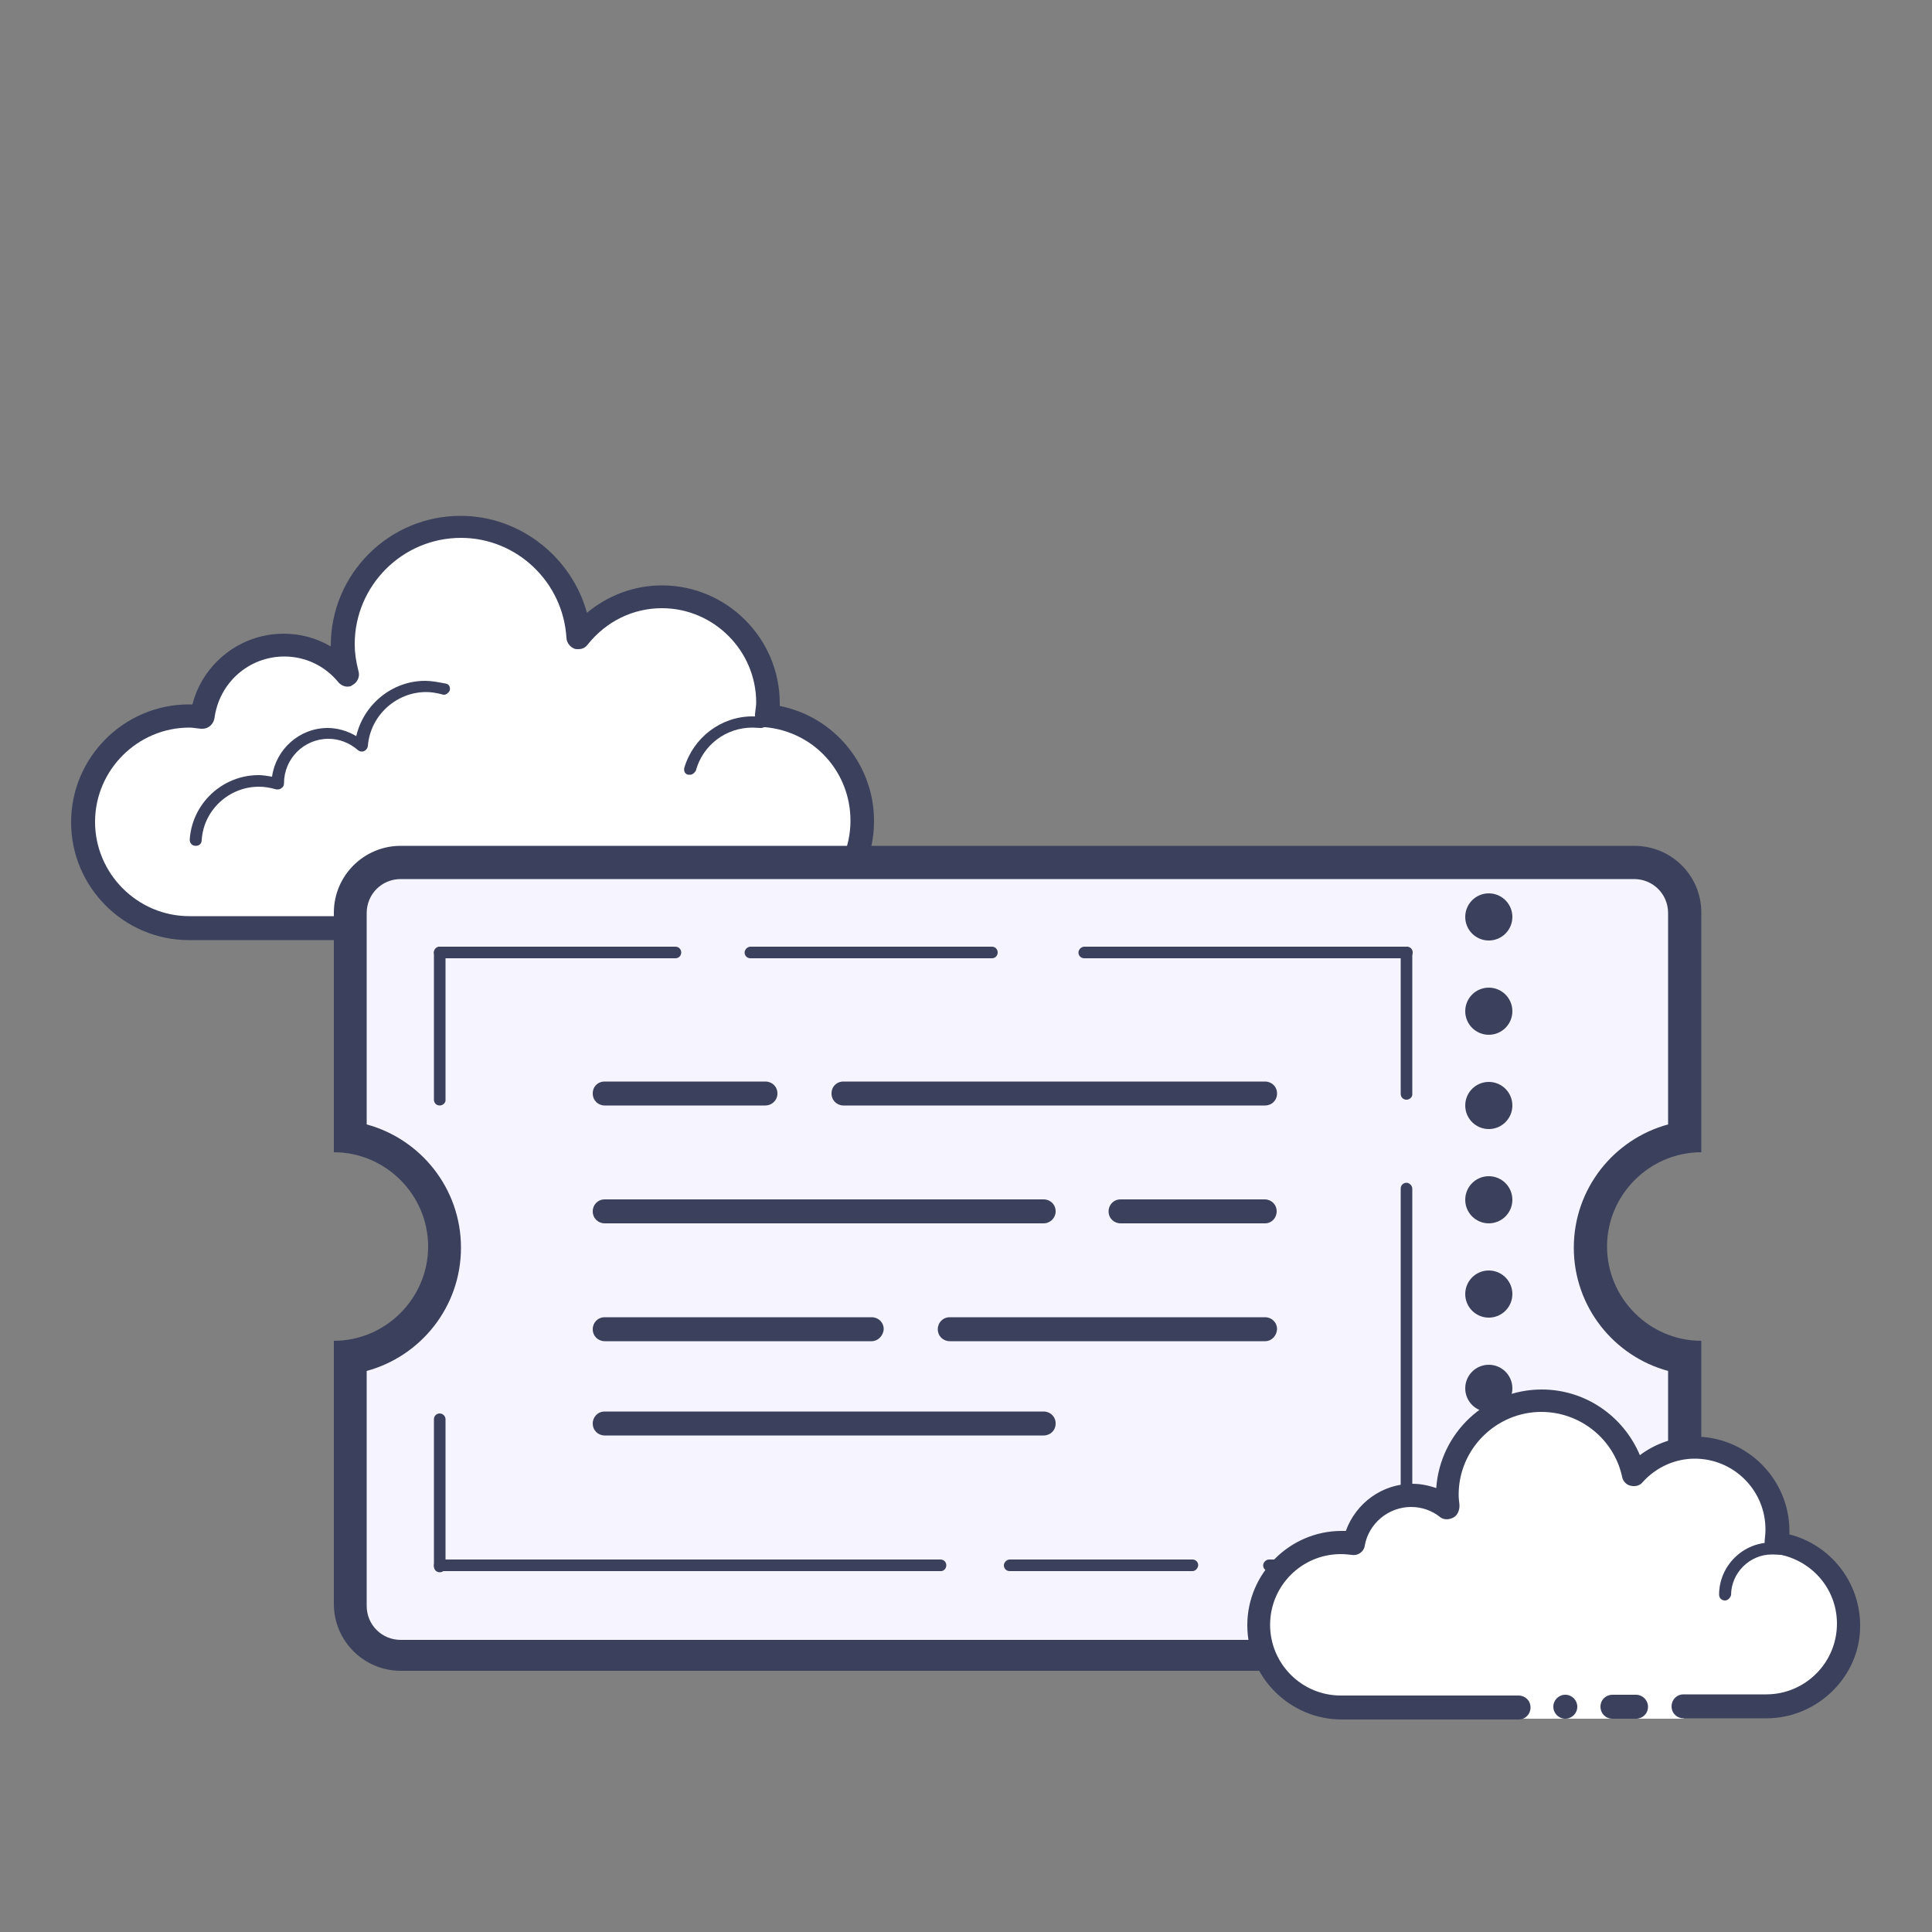 <?xml version="1.0" encoding="utf-8"?>
<!-- Generator: Adobe Illustrator 28.0.0, SVG Export Plug-In . SVG Version: 6.00 Build 0)  -->
<svg version="1.1" id="Layer_1" xmlns="http://www.w3.org/2000/svg" xmlns:xlink="http://www.w3.org/1999/xlink" x="0px" y="0px"
	 width="500px" height="500px" viewBox="0 0 500 500" enable-background="new 0 0 500 500" xml:space="preserve">
<rect x="0" y="0" width="500" height="500" fill="#808080" stroke="none"/>
<g>
	<path fill="#FFFFFF" d="M158.1,240.3c0,0,22.2,0,37.3,0s27.5-12.3,27.5-27.5c0-14.3-10.9-25.7-24.8-27.2c0.1-1.1,0.4-2.2,0.4-3.3
		c0-15.1-12.3-27.5-27.5-27.5c-8.8,0-16.5,4.1-21.5,10.6c-0.9-16.1-14-28.9-30.4-28.9c-16.8,0-30.5,13.7-30.5,30.5
		c0,2.7,0.5,5.4,1.1,7.8c-3.9-4.8-9.8-7.8-16.4-7.8c-10.9,0-19.8,8.2-21.1,18.7c-1.1-0.1-2.2-0.4-3.3-0.4
		c-15.1,0-27.5,12.3-27.5,27.5s12.3,27.5,27.5,27.5s58,0,58,0h32.8v3.1h18.3V240.3z"/>
	<path fill="#3b415d" d="M119.2,133.5c-18.5,0-33.6,15-33.6,33.6c0,0.1,0,0.2,0,0.2c-3.7-2.2-7.9-3.3-12.2-3.3
		c-11.2,0-20.9,7.7-23.6,18.3c-0.2,0-0.6,0-0.9,0c-16.8,0-30.5,13.7-30.5,30.5s13.7,30.5,30.5,30.5h90.8c1.7,0,3.1-1.3,3.1-3.1
		s-1.3-3.1-3.1-3.1H49c-13.4,0-24.4-11-24.4-24.4s11-24.4,24.4-24.4c0.7,0,1.3,0.1,2.1,0.2l0.9,0.1c0.1,0,0.2,0,0.4,0
		c1.5,0,2.8-1.1,3.1-2.7c1.2-9.2,8.9-16,18.1-16c5.4,0,10.5,2.4,14,6.7c0.6,0.7,1.5,1.1,2.3,1.1c0.5,0,1-0.1,1.3-0.4
		c1.2-0.6,2-2.1,1.6-3.5c-0.7-2.7-1-4.9-1-7.1c0-15.1,12.3-27.5,27.5-27.5c14.5,0,26.5,11.5,27.3,26c0.1,1.2,1,2.3,2.1,2.7
		c0.2,0.1,0.6,0.1,1,0.1c1,0,1.8-0.4,2.4-1.2c4.8-6,11.7-9.4,19.2-9.4c13.4,0,24.4,11,24.4,24.4c0,0.7-0.1,1.3-0.2,2.1l-0.1,0.9
		c-0.1,0.9,0.1,1.6,0.6,2.3c0.5,0.7,1.2,1.1,2.1,1.1c12.6,1.2,22,11.6,22,24.2c0,13.4-11,24.4-24.4,24.4h-37.3
		c-1.7,0-3.1,1.3-3.1,3.1s1.3,3.1,3.1,3.1h37.3c16.8,0,30.5-13.7,30.5-30.5c0-14.6-10.3-27-24.4-29.8c0-0.2,0-0.5,0-0.7
		c0-16.8-13.7-30.5-30.5-30.5c-7.2,0-14,2.6-19.4,7.1C148,144.3,134.7,133.5,119.2,133.5L119.2,133.5z"/>
	<path fill="#3b415d" d="M110,176.2c-8.5,0-15.9,6.1-17.8,14.3c-2.2-1.3-4.8-2.1-7.4-2.1c-7.3,0-13.4,5.5-14.4,12.6
		c-1.2-0.2-2.4-0.4-3.5-0.4c-9.3,0-17.2,7.3-17.8,16.7c0,0.9,0.6,1.6,1.5,1.6h0.1c0.9,0,1.5-0.6,1.5-1.5c0.5-7.8,7.1-13.8,14.8-13.8
		c1.3,0,2.8,0.2,4.5,0.7c0.1,0,0.2,0,0.4,0c0.4,0,0.7-0.1,1-0.4c0.4-0.2,0.6-0.7,0.6-1.2c0-6.3,5.1-11.5,11.5-11.5
		c2.7,0,5.4,1,7.6,2.9c0.2,0.2,0.6,0.4,1,0.4c0.2,0,0.4,0,0.6-0.1c0.5-0.2,0.9-0.7,1-1.3c0.6-7.9,7.3-14,15.1-14
		c1.2,0,2.6,0.2,4.1,0.6c0.1,0,0.2,0.1,0.5,0.1c0.6,0,1.2-0.5,1.5-1.1c0.2-0.9-0.2-1.7-1.1-1.8C113.2,176.5,111.6,176.2,110,176.2
		L110,176.2z"/>
	<path fill="#3b415d" d="M194.7,185.4c-8.1,0-15.3,5.5-17.6,13.3c-0.2,0.9,0.2,1.7,1.1,1.8c0.1,0,0.2,0,0.4,0c0.6,0,1.2-0.5,1.5-1.1
		c1.8-6.6,7.8-11.1,14.6-11.1c0.7,0,1.5,0.1,2.1,0.1c0.1,0,0.1,0,0.2,0c0.7,0,1.3-0.6,1.5-1.3c0.1-0.9-0.5-1.6-1.3-1.7
		C196.4,185.5,195.6,185.4,194.7,185.4L194.7,185.4z"/>
</g>
<g>
	<path fill="#F6F4FF" d="M103.7,428.2c-7.2,0-13.1-5.9-13.1-13.1V351c13.8-2.1,24.4-14,24.4-28.3c0-14.4-10.6-26.2-24.4-28.3v-58.1
		c0-7.2,5.9-13.1,13.1-13.1H423c7.2,0,13.1,5.9,13.1,13.1v58.1c-13.8,2.1-24.4,14-24.4,28.3c0,14.4,10.6,26.2,24.4,28.3v64.2
		c0,7.2-5.9,13.1-13.1,13.1L103.7,428.2L103.7,428.2z"/>
	<path fill="#3b415d" d="M422.9,227.5c4.9,0,8.8,3.9,8.8,8.8V291c-14,3.8-24.4,16.6-24.4,31.9c0,15.3,10.4,28.1,24.4,31.9v60.8
		c0,4.9-3.9,8.8-8.8,8.8H103.7c-4.9,0-8.8-3.9-8.8-8.8v-60.8c14-3.8,24.4-16.6,24.4-31.9c0-15.3-10.4-28.1-24.4-31.9v-54.7
		c0-4.9,3.9-8.8,8.8-8.8H422.9 M422.9,218.9H103.7c-9.5,0-17.3,7.7-17.3,17.3v62c13.4,0,24.4,11,24.4,24.4s-11,24.4-24.4,24.4v68.1
		c0,9.5,7.7,17.3,17.3,17.3H423c9.5,0,17.3-7.7,17.3-17.3v-68.1c-13.4,0-24.4-11-24.4-24.4s11-24.4,24.4-24.4v-62
		C440.3,226.6,432.6,218.9,422.9,218.9L422.9,218.9z"/>
	<circle fill="#3b415d" cx="385.3" cy="261.7" r="6.1"/>
	<circle fill="#3b415d" cx="385.3" cy="237.3" r="6.1"/>
	<circle fill="#3b415d" cx="385.3" cy="286.1" r="6.1"/>
	<circle fill="#3b415d" cx="385.3" cy="310.5" r="6.1"/>
	<circle fill="#3b415d" cx="385.3" cy="334.9" r="6.1"/>
	<circle fill="#3b415d" cx="385.3" cy="359.3" r="6.1"/>
	<circle fill="#3b415d" cx="385.3" cy="383.7" r="6.1"/>
	<circle fill="#3b415d" cx="385.3" cy="408.1" r="6.1"/>
	<path fill="#3b415d" d="M364.1,248h-83.5c-0.9,0-1.5-0.7-1.5-1.5c0-0.7,0.7-1.5,1.5-1.5h83.5c0.9,0,1.5,0.7,1.5,1.5
		C365.6,247.3,365,248,364.1,248z"/>
	<path fill="#3b415d" d="M256.7,248h-62.5c-0.9,0-1.5-0.7-1.5-1.5c0-0.7,0.7-1.5,1.5-1.5h62.5c0.9,0,1.5,0.7,1.5,1.5
		C258.2,247.3,257.6,248,256.7,248z"/>
	<path fill="#3b415d" d="M174.8,248h-61c-0.9,0-1.5-0.7-1.5-1.5c0-0.7,0.7-1.5,1.5-1.5h61c0.9,0,1.5,0.7,1.5,1.5
		C176.3,247.3,175.7,248,174.8,248z"/>
	<path fill="#3b415d" d="M113.8,286.1c-0.9,0-1.5-0.7-1.5-1.5v-38.1c0-0.9,0.7-1.5,1.5-1.5s1.5,0.7,1.5,1.5v38.1
		C115.4,285.3,114.7,286.1,113.8,286.1z"/>
	<path fill="#3b415d" d="M364,284.6c-0.9,0-1.5-0.7-1.5-1.5v-36.6c0-0.9,0.7-1.5,1.5-1.5c0.7,0,1.5,0.7,1.5,1.5v36.6
		C365.6,283.9,364.8,284.6,364,284.6z"/>
	<path fill="#3b415d" d="M364,406.5c-0.9,0-1.5-0.7-1.5-1.5v-97.4c0-0.9,0.7-1.5,1.5-1.5c0.7,0,1.5,0.7,1.5,1.5v97.4
		C365.6,405.8,364.8,406.5,364,406.5z"/>
	<path fill="#3b415d" d="M113.8,406.9c-0.9,0-1.5-0.7-1.5-1.5v-38.1c0-0.9,0.7-1.5,1.5-1.5s1.5,0.7,1.5,1.5v38.1
		C115.4,406.2,114.7,406.9,113.8,406.9z"/>
	<path fill="#3b415d" d="M364,406.6h-35.6c-0.9,0-1.5-0.7-1.5-1.5c0-0.7,0.7-1.5,1.5-1.5H364c0.9,0,1.5,0.7,1.5,1.5
		C365.4,405.9,364.8,406.6,364,406.6z"/>
	<path fill="#3b415d" d="M308.6,406.6h-47.3c-0.9,0-1.5-0.7-1.5-1.5c0-0.7,0.7-1.5,1.5-1.5h47.3c0.9,0,1.5,0.7,1.5,1.5
		C310,405.9,309.4,406.6,308.6,406.6z"/>
	<g>
		<path fill="#3b415d" d="M243.5,406.6H113.8c-0.9,0-1.5-0.7-1.5-1.5c0-0.7,0.7-1.5,1.5-1.5h129.6c0.9,0,1.5,0.7,1.5,1.5
			C244.9,405.9,244.3,406.6,243.5,406.6z"/>
	</g>
	<g>
		<path fill="#3b415d" d="M327.4,286.1H218.3c-1.7,0-3.1-1.3-3.1-3.1s1.3-3.1,3.1-3.1h109.1c1.7,0,3.1,1.3,3.1,3.1
			S329.1,286.1,327.4,286.1z"/>
	</g>
	<g>
		<path fill="#3b415d" d="M198.1,286.1h-41.6c-1.7,0-3.1-1.3-3.1-3.1s1.3-3.1,3.1-3.1h41.6c1.7,0,3.1,1.3,3.1,3.1
			S199.7,286.1,198.1,286.1z"/>
	</g>
	<g>
		<path fill="#3b415d" d="M327.4,316.6H290c-1.7,0-3.1-1.3-3.1-3.1c0-1.7,1.3-3.1,3.1-3.1h37.3c1.7,0,3.1,1.3,3.1,3.1
			C330.4,315.2,329.1,316.6,327.4,316.6z"/>
	</g>
	<g>
		<path fill="#3b415d" d="M270.1,316.6H156.5c-1.7,0-3.1-1.3-3.1-3.1c0-1.7,1.3-3.1,3.1-3.1h113.6c1.7,0,3.1,1.3,3.1,3.1
			C273.2,315.2,271.8,316.6,270.1,316.6z"/>
	</g>
	<g>
		<path fill="#3b415d" d="M270.1,371.5H156.5c-1.7,0-3.1-1.3-3.1-3.1c0-1.7,1.3-3.1,3.1-3.1h113.6c1.7,0,3.1,1.3,3.1,3.1
			C273.2,370.2,271.8,371.5,270.1,371.5z"/>
	</g>
	<g>
		<path fill="#3b415d" d="M327.4,347.1h-81.6c-1.7,0-3.1-1.3-3.1-3.1c0-1.7,1.3-3.1,3.1-3.1h81.6c1.7,0,3.1,1.3,3.1,3.1
			C330.4,345.7,329.1,347.1,327.4,347.1z"/>
	</g>
	<g>
		<path fill="#3b415d" d="M225.6,347.1h-69.1c-1.7,0-3.1-1.3-3.1-3.1c0-1.7,1.3-3.1,3.1-3.1h69.1c1.7,0,3.1,1.3,3.1,3.1
			C228.6,345.7,227.2,347.1,225.6,347.1z"/>
	</g>
</g>
<g>
	<path fill="#FFFFFF" d="M435.6,441.7c0,0,9.5,0,21.4,0c11.8,0,21.4-9.5,21.4-21.4c0-10.9-8.2-19.8-18.7-21.1
		c0.1-1.1,0.4-2.2,0.4-3.3c0-11.8-9.5-21.4-21.4-21.4c-6.3,0-12,2.8-15.7,7.1c-2.3-11-12.1-19.3-23.9-19.3
		c-13.4,0-24.4,11-24.4,24.4c0,1.2,0.1,2.3,0.4,3.4c-2.6-2.1-5.9-3.4-9.5-3.4c-7.4,0-13.7,5.4-15,12.6c-1.1-0.1-2.2-0.4-3.3-0.4
		c-11.8,0-21.4,9.5-21.4,21.4c0,11.8,9.5,21.4,21.4,21.4c11.8,0,45.8,0,45.8,0v3.1h42.7V441.7z"/>
	<path fill="#3b415d" d="M446.4,414.2c-0.9,0-1.5-0.7-1.5-1.5c0-7.4,6.1-13.5,13.5-13.5c0.2,0,4.5,0,7.6,0.9
		c0.9,0.2,1.3,1.1,1.1,1.8c-0.2,0.9-1.1,1.3-1.8,1.1c-2.7-0.7-6.7-0.7-6.8-0.7c-5.7,0-10.5,4.8-10.5,10.5
		C447.8,413.5,447.2,414.2,446.4,414.2z"/>
	<circle fill="#3b415d" cx="405.1" cy="441.7" r="3.1"/>
	<path fill="#3b415d" d="M457.1,444.7h-21.4c-1.7,0-3.1-1.3-3.1-3.1c0-1.7,1.3-3.1,3.1-3.1h21.4c10.1,0,18.3-8.2,18.3-18.3
		c0-9.2-6.8-16.8-16-18.1c-0.9-0.1-1.6-0.5-2.1-1.2c-0.5-0.6-0.7-1.5-0.6-2.3c0.1-1,0.2-1.8,0.2-2.8c0-10.1-8.2-18.3-18.3-18.3
		c-5.1,0-10,2.2-13.5,6.1c-0.7,0.9-2,1.2-3.1,0.9c-1.1-0.2-2-1.2-2.2-2.3c-2.1-9.8-10.9-16.8-20.9-16.8c-11.7,0-21.4,9.6-21.4,21.4
		c0,0.9,0.1,1.7,0.2,2.6c0.1,1.2-0.4,2.7-1.5,3.3c-1.1,0.6-2.4,0.7-3.4,0c-2.2-1.8-4.9-2.7-7.6-2.7c-5.9,0-11,4.3-12,10
		c-0.2,1.6-1.8,2.7-3.4,2.4c-1-0.1-1.8-0.2-2.8-0.2c-10.1,0-18.3,8.2-18.3,18.3s8.2,18.3,18.3,18.3H393c1.7,0,3.1,1.3,3.1,3.1
		c0,1.7-1.3,3.1-3.1,3.1h-45.8c-13.4,0-24.4-11-24.4-24.4s11-24.4,24.4-24.4c0.4,0,0.7,0,1.1,0c2.6-7.2,9.4-12.2,17.2-12.2
		c2.1,0,4.1,0.4,6.2,1.1c1-14.3,12.9-25.5,27.3-25.5c11.2,0,21.1,6.8,25.4,17c4.1-3.1,9.2-4.8,14.3-4.8c13.4,0,24.4,11,24.4,24.4
		c0,0.2,0,0.6,0,0.9c10.6,2.7,18.3,12.3,18.3,23.6C481.5,433.7,470.5,444.7,457.1,444.7z"/>
	<path fill="#3b415d" d="M423.4,438.6c-1,0-5.1,0-6.1,0c-1.7,0-3.1,1.3-3.1,3.1c0,1.7,1.3,3.1,3.1,3.1c1,0,5.1,0,6.1,0
		c1.7,0,3.1-1.3,3.1-3.1C426.5,440,425.1,438.6,423.4,438.6z"/>
</g>
</svg>
